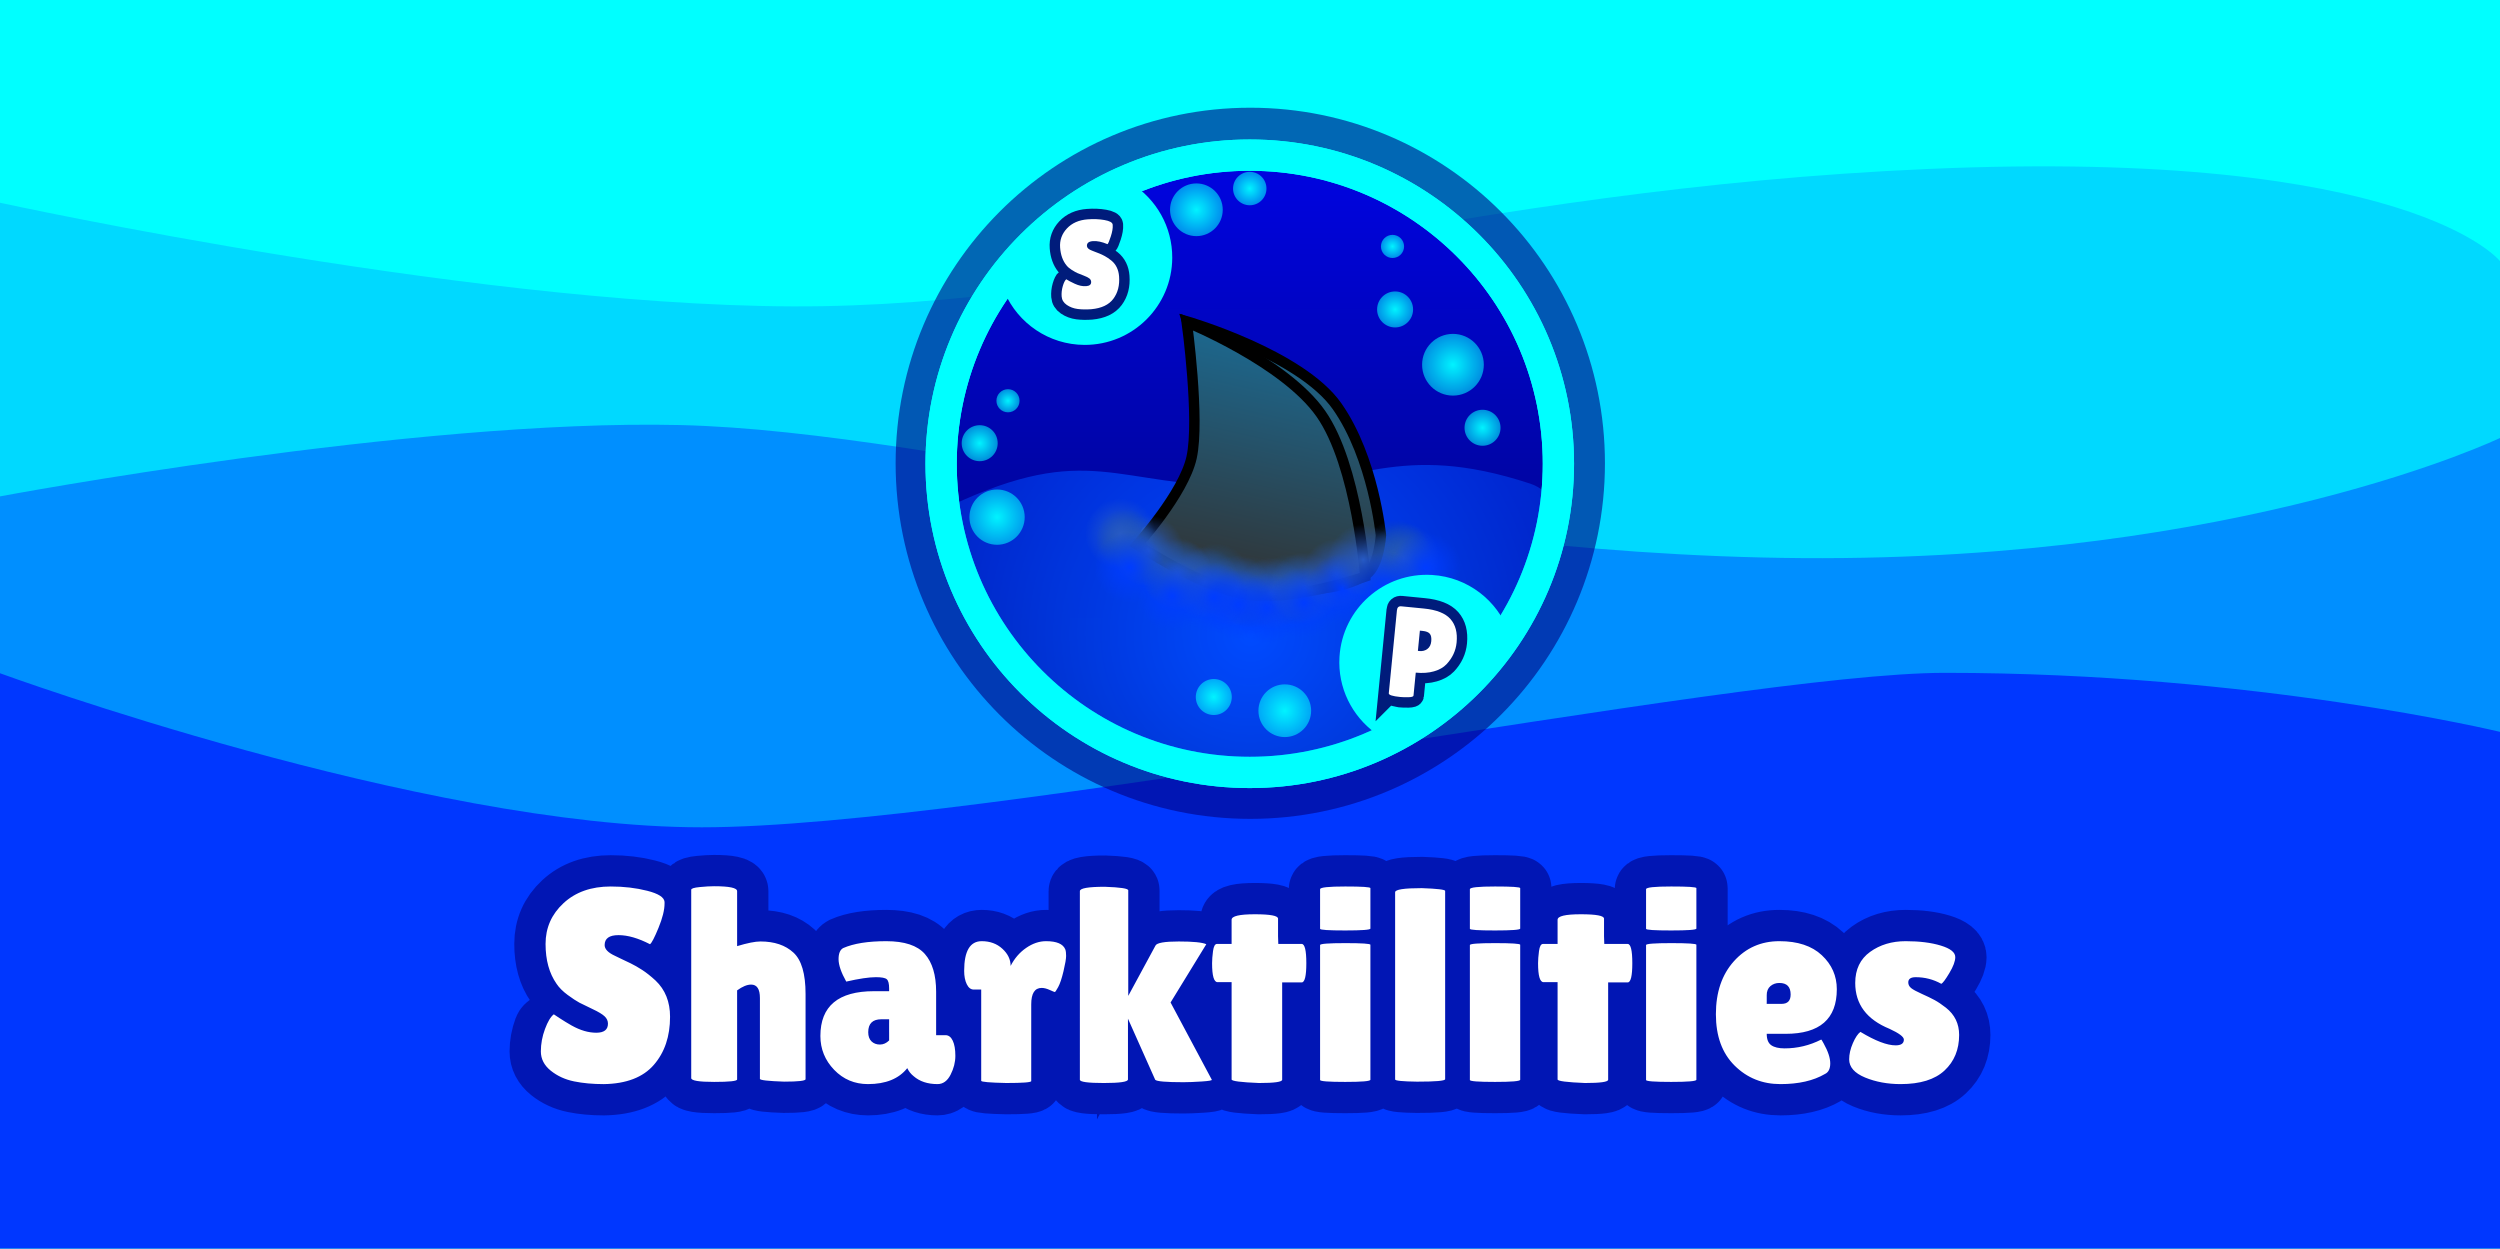 <svg version="1.1" xmlns="http://www.w3.org/2000/svg" xmlns:xlink="http://www.w3.org/1999/xlink" width="599.297" height="299.297" viewBox="0,0,599.297,299.297"><rect x="0" y="0" width="599.297" height="299.297" fill="#808080" stroke="none"/><defs><linearGradient x1="239.943" y1="67.537" x2="239.943" y2="215.514" gradientUnits="userSpaceOnUse" id="color-1"><stop offset="0" stop-color="#0004e2"/><stop offset="1" stop-color="#00066f"/></linearGradient><radialGradient cx="240.21" cy="182.263" r="145.049" gradientUnits="userSpaceOnUse" id="color-2"><stop offset="0" stop-color="#004bff"/><stop offset="1" stop-color="#004bff" stop-opacity="0"/></radialGradient><radialGradient cx="179.364" cy="154.319" r="6.628" gradientUnits="userSpaceOnUse" id="color-3"><stop offset="0" stop-color="#00f3ff"/><stop offset="1" stop-color="#00f3ff" stop-opacity="0.576"/></radialGradient><radialGradient cx="175.202" cy="136.593" r="4.316" gradientUnits="userSpaceOnUse" id="color-4"><stop offset="0" stop-color="#00f3ff"/><stop offset="1" stop-color="#00f3ff" stop-opacity="0.576"/></radialGradient><radialGradient cx="181.985" cy="126.419" r="2.775" gradientUnits="userSpaceOnUse" id="color-5"><stop offset="0" stop-color="#00f3ff"/><stop offset="1" stop-color="#00f3ff" stop-opacity="0.576"/></radialGradient><radialGradient cx="274.779" cy="104.531" r="4.316" gradientUnits="userSpaceOnUse" id="color-6"><stop offset="0" stop-color="#00f3ff"/><stop offset="1" stop-color="#00f3ff" stop-opacity="0.576"/></radialGradient><radialGradient cx="288.652" cy="117.787" r="7.399" gradientUnits="userSpaceOnUse" id="color-7"><stop offset="0" stop-color="#00f3ff"/><stop offset="1" stop-color="#00f3ff" stop-opacity="0.576"/></radialGradient><radialGradient cx="274.163" cy="89.425" r="2.775" gradientUnits="userSpaceOnUse" id="color-8"><stop offset="0" stop-color="#00f3ff"/><stop offset="1" stop-color="#00f3ff" stop-opacity="0.576"/></radialGradient><radialGradient cx="295.743" cy="132.894" r="4.316" gradientUnits="userSpaceOnUse" id="color-9"><stop offset="0" stop-color="#00f3ff"/><stop offset="1" stop-color="#00f3ff" stop-opacity="0.576"/></radialGradient><radialGradient cx="227.149" cy="80.639" r="6.32" gradientUnits="userSpaceOnUse" id="color-10"><stop offset="0" stop-color="#00f3ff"/><stop offset="1" stop-color="#00f3ff" stop-opacity="0.576"/></radialGradient><radialGradient cx="239.943" cy="75.552" r="4.008" gradientUnits="userSpaceOnUse" id="color-11"><stop offset="0" stop-color="#00f3ff"/><stop offset="1" stop-color="#00f3ff" stop-opacity="0.576"/></radialGradient><radialGradient cx="248.338" cy="200.724" r="6.32" gradientUnits="userSpaceOnUse" id="color-12"><stop offset="0" stop-color="#00f3ff"/><stop offset="1" stop-color="#00f3ff" stop-opacity="0.576"/></radialGradient><radialGradient cx="210.551" cy="98.812" r="117.042" gradientUnits="userSpaceOnUse" id="color-13"><stop offset="0" stop-color="#40a7ff"/><stop offset="1" stop-color="#40a7ff" stop-opacity="0"/></radialGradient><radialGradient cx="215.237" cy="158.097" r="1.779" gradientUnits="userSpaceOnUse" id="color-14"><stop offset="0" stop-color="#71bdff"/><stop offset="1" stop-color="#71bdff" stop-opacity="0"/></radialGradient><radialGradient cx="216.88" cy="89.226" r="0.889" gradientUnits="userSpaceOnUse" id="color-15"><stop offset="0" stop-color="#71bdff"/><stop offset="1" stop-color="#71bdff" stop-opacity="0"/></radialGradient><linearGradient x1="255.58" y1="111.765" x2="242.413" y2="171.045" gradientUnits="userSpaceOnUse" id="color-16"><stop offset="0" stop-color="#1c688f"/><stop offset="1" stop-color="#323232"/></linearGradient><linearGradient x1="251.678" y1="113.534" x2="238.511" y2="172.814" gradientUnits="userSpaceOnUse" id="color-17"><stop offset="0" stop-color="#1c688f"/><stop offset="1" stop-color="#323232"/></linearGradient><radialGradient cx="210.211" cy="159.493" r="7.119" gradientUnits="userSpaceOnUse" id="color-18"><stop offset="0" stop-color="#1d538f"/><stop offset="1" stop-color="#1d538f" stop-opacity="0"/></radialGradient><radialGradient cx="214.485" cy="163.623" r="7.119" gradientUnits="userSpaceOnUse" id="color-19"><stop offset="0" stop-color="#1d538f"/><stop offset="1" stop-color="#1d538f" stop-opacity="0"/></radialGradient><radialGradient cx="222.338" cy="167.664" r="8.493" gradientUnits="userSpaceOnUse" id="color-20"><stop offset="0" stop-color="#1d538f"/><stop offset="1" stop-color="#1d538f" stop-opacity="0"/></radialGradient><radialGradient cx="231.701" cy="169.125" r="8.493" gradientUnits="userSpaceOnUse" id="color-21"><stop offset="0" stop-color="#1d538f"/><stop offset="1" stop-color="#1d538f" stop-opacity="0"/></radialGradient><radialGradient cx="240.32" cy="172.42" r="8.493" gradientUnits="userSpaceOnUse" id="color-22"><stop offset="0" stop-color="#1d538f"/><stop offset="1" stop-color="#1d538f" stop-opacity="0"/></radialGradient><radialGradient cx="249.874" cy="171.626" r="8.493" gradientUnits="userSpaceOnUse" id="color-23"><stop offset="0" stop-color="#1d538f"/><stop offset="1" stop-color="#1d538f" stop-opacity="0"/></radialGradient><radialGradient cx="275.038" cy="163.521" r="8.493" gradientUnits="userSpaceOnUse" id="color-24"><stop offset="0" stop-color="#1d538f"/><stop offset="1" stop-color="#1d538f" stop-opacity="0"/></radialGradient><radialGradient cx="245.285" cy="172.493" r="8.493" gradientUnits="userSpaceOnUse" id="color-25"><stop offset="0" stop-color="#275ac4"/><stop offset="1" stop-color="#275ac4" stop-opacity="0"/></radialGradient><radialGradient cx="236.783" cy="171.907" r="8.493" gradientUnits="userSpaceOnUse" id="color-26"><stop offset="0" stop-color="#275ac4"/><stop offset="1" stop-color="#275ac4" stop-opacity="0"/></radialGradient><radialGradient cx="229.091" cy="169.973" r="8.493" gradientUnits="userSpaceOnUse" id="color-27"><stop offset="0" stop-color="#275ac4"/><stop offset="1" stop-color="#275ac4" stop-opacity="0"/></radialGradient><radialGradient cx="222.647" cy="168.118" r="8.493" gradientUnits="userSpaceOnUse" id="color-28"><stop offset="0" stop-color="#275ac4"/><stop offset="1" stop-color="#275ac4" stop-opacity="0"/></radialGradient><radialGradient cx="215.678" cy="162.371" r="8.493" gradientUnits="userSpaceOnUse" id="color-29"><stop offset="0" stop-color="#275ac4"/><stop offset="1" stop-color="#275ac4" stop-opacity="0"/></radialGradient><radialGradient cx="208.939" cy="158.326" r="8.493" gradientUnits="userSpaceOnUse" id="color-30"><stop offset="0" stop-color="#275ac4"/><stop offset="1" stop-color="#275ac4" stop-opacity="0"/></radialGradient><radialGradient cx="276.872" cy="164.265" r="8.493" gradientUnits="userSpaceOnUse" id="color-31"><stop offset="0" stop-color="#275ac4"/><stop offset="1" stop-color="#275ac4" stop-opacity="0"/></radialGradient><radialGradient cx="244.042" cy="176.129" r="8.493" gradientUnits="userSpaceOnUse" id="color-32"><stop offset="0" stop-color="#003cff"/><stop offset="1" stop-color="#003cff" stop-opacity="0"/></radialGradient><radialGradient cx="237.243" cy="175.313" r="8.493" gradientUnits="userSpaceOnUse" id="color-33"><stop offset="0" stop-color="#003cff"/><stop offset="1" stop-color="#003cff" stop-opacity="0"/></radialGradient><radialGradient cx="231.319" cy="173.636" r="8.493" gradientUnits="userSpaceOnUse" id="color-34"><stop offset="0" stop-color="#003cff"/><stop offset="1" stop-color="#003cff" stop-opacity="0"/></radialGradient><radialGradient cx="221.358" cy="173.247" r="8.493" gradientUnits="userSpaceOnUse" id="color-35"><stop offset="0" stop-color="#003cff"/><stop offset="1" stop-color="#003cff" stop-opacity="0"/></radialGradient><radialGradient cx="211.142" cy="166.391" r="8.493" gradientUnits="userSpaceOnUse" id="color-36"><stop offset="0" stop-color="#003cff"/><stop offset="1" stop-color="#003cff" stop-opacity="0"/></radialGradient><radialGradient cx="282.132" cy="166.527" r="8.493" gradientUnits="userSpaceOnUse" id="color-37"><stop offset="0" stop-color="#003cff"/><stop offset="1" stop-color="#003cff" stop-opacity="0"/></radialGradient><radialGradient cx="252.987" cy="171.301" r="8.493" gradientUnits="userSpaceOnUse" id="color-38"><stop offset="0" stop-color="#275ac4"/><stop offset="1" stop-color="#275ac4" stop-opacity="0"/></radialGradient><radialGradient cx="252.911" cy="174.85" r="8.493" gradientUnits="userSpaceOnUse" id="color-39"><stop offset="0" stop-color="#003cff"/><stop offset="1" stop-color="#003cff" stop-opacity="0"/></radialGradient><radialGradient cx="260.89" cy="168.007" r="8.493" gradientUnits="userSpaceOnUse" id="color-40"><stop offset="0" stop-color="#275ac4"/><stop offset="1" stop-color="#275ac4" stop-opacity="0"/></radialGradient><radialGradient cx="262.114" cy="171.567" r="8.493" gradientUnits="userSpaceOnUse" id="color-41"><stop offset="0" stop-color="#003cff"/><stop offset="1" stop-color="#003cff" stop-opacity="0"/></radialGradient><radialGradient cx="267.136" cy="164.591" r="8.493" gradientUnits="userSpaceOnUse" id="color-42"><stop offset="0" stop-color="#275ac4"/><stop offset="1" stop-color="#275ac4" stop-opacity="0"/></radialGradient><radialGradient cx="272.408" cy="171.08" r="8.493" gradientUnits="userSpaceOnUse" id="color-43"><stop offset="0" stop-color="#003cff"/><stop offset="1" stop-color="#003cff" stop-opacity="0"/></radialGradient><radialGradient cx="231.319" cy="197.439" r="4.316" gradientUnits="userSpaceOnUse" id="color-44"><stop offset="0" stop-color="#00f3ff"/><stop offset="1" stop-color="#00f3ff" stop-opacity="0.576"/></radialGradient></defs><g transform="translate(59.649,-30.351)"><g data-paper-data="{&quot;isPaintingLayer&quot;:true}" fill-rule="nonzero" stroke-linejoin="miter" stroke-miterlimit="10" stroke-dasharray="" stroke-dashoffset="0" style="mix-blend-mode: normal"><path d="M-59.649,329.649v-299.297h599.297v299.297z" fill="#00ffff" stroke="none" stroke-width="0" stroke-linecap="butt"/><path d="M-59.649,268.994v-190.044c0,0 119.676,26.157 197.249,24.798c77.573,-1.359 153.879,-28.051 265,-32.897c115.769,-5.049 137.049,22.099 137.049,22.099v176.044z" data-paper-data="{&quot;index&quot;:null}" fill="#00d9ff" stroke="none" stroke-width="0" stroke-linecap="butt"/><path d="M-59.649,325.389v-176.044c0,0 99.086,-18.61 163.049,-17.099c63.963,1.511 163.251,31.146 269,31.897c105.749,0.751 167.249,-28.798 167.249,-28.798v190.044z" data-paper-data="{&quot;index&quot;:null}" fill="#008fff" stroke="none" stroke-width="0" stroke-linecap="butt"/><path d="M-59.649,329.649v-137.908c0,0 101.035,36.946 168.249,36.932c67.213,-0.014 247.545,-37.031 298,-37.031c74.478,0 133.049,14.15 133.049,14.15v123.857z" fill="#0037ff" stroke="none" stroke-width="0" stroke-linecap="butt"/><path d="M77.419,276.201c2.044,1.143 4,1.714 5.868,1.714c1.869,0 2.803,-0.726 2.803,-2.177c0,-0.659 -0.265,-1.241 -0.795,-1.745c-0.525,-0.504 -1.49,-1.086 -2.896,-1.745c-1.405,-0.659 -2.461,-1.174 -3.166,-1.544c-0.7,-0.376 -1.634,-0.991 -2.803,-1.845c-1.163,-0.86 -2.051,-1.75 -2.664,-2.672c-1.755,-2.507 -2.633,-5.691 -2.633,-9.552c0,-3.866 1.436,-7.127 4.309,-9.783c2.878,-2.661 6.646,-3.992 11.304,-3.992c3.161,0 6.079,0.342 8.756,1.027c2.682,0.679 4.067,1.567 4.154,2.664c0,0.134 0,0.265 0,0.394c0,1.539 -0.484,3.485 -1.452,5.837c-0.963,2.347 -1.642,3.652 -2.038,3.915c-2.811,-1.452 -5.325,-2.177 -7.544,-2.177c-2.219,0 -3.328,0.793 -3.328,2.378c0,0.963 0.813,1.817 2.44,2.564c0.35,0.18 0.855,0.425 1.513,0.734c0.659,0.304 1.416,0.664 2.27,1.081c0.86,0.417 1.784,0.945 2.772,1.583c0.988,0.638 2.054,1.483 3.197,2.533c2.327,2.198 3.49,5.099 3.49,8.702c0,4.7 -1.297,8.543 -3.892,11.528c-2.589,2.986 -6.584,4.522 -11.984,4.61c-2.636,0 -5.019,-0.219 -7.15,-0.656c-2.131,-0.438 -3.989,-1.292 -5.575,-2.564c-1.58,-1.277 -2.371,-2.816 -2.371,-4.617c0,-1.802 0.329,-3.591 0.988,-5.366c0.659,-1.781 4.386,-1.969 6.424,-0.826zM117.053,289.111c0,0.396 -1.835,0.595 -5.505,0.595c-3.665,0 -5.498,-0.306 -5.498,-0.919v-45.14c0,-0.304 0.679,-0.52 2.038,-0.649c1.364,-0.134 2.507,-0.201 3.428,-0.201c3.691,0 5.536,0.394 5.536,1.181v13.181c2.461,-0.746 4.327,-1.12 5.598,-1.12c3.341,0 5.976,0.891 7.907,2.672c1.936,1.776 2.903,5.081 2.903,9.914v20.423c0,0.396 -1.714,0.595 -5.143,0.595c-3.866,-0.134 -5.799,-0.355 -5.799,-0.664v-19.373c0,-2.152 -0.703,-3.228 -2.108,-3.228c-0.968,0 -2.087,0.463 -3.359,1.39zM143.214,265.661c-1.23,-2.198 -1.845,-3.989 -1.845,-5.374c0,-1.385 0.373,-2.275 1.12,-2.672c2.502,-1.096 5.938,-1.645 10.308,-1.645c4.37,0 7.456,1.022 9.258,3.065c1.802,2.044 2.703,5.063 2.703,9.057v10.409h2.239c0.746,0 1.328,0.44 1.745,1.32c0.417,0.88 0.625,2.09 0.625,3.629c0,1.534 -0.384,3.047 -1.151,4.54c-0.767,1.493 -1.809,2.239 -3.127,2.239c-2.373,0 -4.285,-0.636 -5.737,-1.907c-0.659,-0.53 -1.163,-1.169 -1.513,-1.915c-2.023,2.548 -5.163,3.822 -9.42,3.822c-3.207,0 -5.91,-1.14 -8.108,-3.421c-2.198,-2.286 -3.297,-4.988 -3.297,-8.108c0,-7.16 4.283,-10.741 12.849,-10.741h3.629v-0.656c0,-1.143 -0.188,-1.879 -0.564,-2.208c-0.371,-0.329 -1.238,-0.494 -2.602,-0.494c-1.668,0 -4.038,0.353 -7.112,1.058zM148.48,277.784c0,0.963 0.263,1.699 0.788,2.208c0.53,0.504 1.202,0.757 2.015,0.757c0.813,0 1.549,-0.329 2.208,-0.988v-5.073h-1.845c-2.111,0 -3.166,1.032 -3.166,3.096zM187.556,289.505c0,0.309 -2,0.463 -6,0.463c-3.995,-0.088 -5.992,-0.263 -5.992,-0.525v-21.875h-1.784c-0.7,0 -1.259,-0.427 -1.676,-1.282c-0.417,-0.86 -0.625,-1.925 -0.625,-3.197c0,-4.746 1.405,-7.119 4.216,-7.119c1.977,0 3.624,0.605 4.942,1.815c1.318,1.205 1.977,2.576 1.977,4.116c0.921,-1.802 2.162,-3.24 3.722,-4.316c1.56,-1.076 3.15,-1.614 4.772,-1.614c2.548,0 4.087,0.659 4.617,1.977c0.129,0.35 0.193,0.867 0.193,1.552c0,0.679 -0.208,1.899 -0.625,3.66c-0.417,1.755 -0.844,3.029 -1.282,3.822c-0.438,0.788 -0.703,1.181 -0.795,1.181c-0.088,0 -0.494,-0.165 -1.22,-0.494c-0.721,-0.329 -1.367,-0.494 -1.938,-0.494c-1.668,0 -2.502,1.318 -2.502,3.953zM199.216,243.979c0,-0.7 1.997,-1.05 5.992,-1.05c3.737,0.129 5.606,0.414 5.606,0.857v25.296l6.525,-12.053c0.304,-0.659 2.167,-0.988 5.59,-0.988c3.428,0 5.626,0.219 6.594,0.656l-8.563,13.968l9.884,18.516c0.088,0.175 -0.736,0.317 -2.471,0.425c-1.735,0.113 -3.174,0.17 -4.316,0.17c-4.216,0 -6.478,-0.198 -6.787,-0.595l-6.525,-14.632v14.563c0,0.571 -1.923,0.857 -5.768,0.857c-3.84,0 -5.76,-0.263 -5.76,-0.788zM247.712,289.181c0,0.525 -1.845,0.788 -5.536,0.788c-4.391,-0.175 -6.586,-0.461 -6.586,-0.857v-23.319h-3.367c-0.875,0 -1.313,-1.516 -1.313,-4.548c0,-0.793 0.075,-1.76 0.224,-2.903c0.154,-1.143 0.474,-1.714 0.957,-1.714h3.498v-5.791c0,-0.88 1.856,-1.32 5.567,-1.32c3.711,0 5.567,0.35 5.567,1.05v4.224l0.062,1.838h5.598c0.746,0 1.12,1.539 1.12,4.617c0,3.073 -0.373,4.61 -1.12,4.61h-4.672zM268.862,289.181c0,0.35 -2.01,0.525 -6.031,0.525c-4.02,0 -6.031,-0.154 -6.031,-0.463v-32.345c0,-0.309 2.01,-0.463 6.031,-0.463c4.02,0 6.031,0.131 6.031,0.394zM268.862,252.944c0,0.304 -2.01,0.456 -6.031,0.456c-4.02,0 -6.031,-0.131 -6.031,-0.394v-9.49c0,-0.438 2.01,-0.656 6.031,-0.656c4.02,0 6.031,0.131 6.031,0.394zM286.78,289.05c0,0.396 -2.239,0.595 -6.718,0.595c-3.516,-0.046 -5.274,-0.224 -5.274,-0.533v-44.87c0,-0.659 2.131,-0.988 6.393,-0.988c3.732,0.134 5.598,0.355 5.598,0.664zM304.771,289.181c0,0.35 -2.01,0.525 -6.031,0.525c-4.02,0 -6.031,-0.154 -6.031,-0.463v-32.345c0,-0.309 2.01,-0.463 6.031,-0.463c4.02,0 6.031,0.131 6.031,0.394zM304.771,252.944c0,0.304 -2.01,0.456 -6.031,0.456c-4.02,0 -6.031,-0.131 -6.031,-0.394v-9.49c0,-0.438 2.01,-0.656 6.031,-0.656c4.02,0 6.031,0.131 6.031,0.394zM325.855,289.181c0,0.525 -1.845,0.788 -5.536,0.788c-4.391,-0.175 -6.586,-0.461 -6.586,-0.857v-23.319h-3.367c-0.875,0 -1.313,-1.516 -1.313,-4.548c0,-0.793 0.075,-1.76 0.224,-2.903c0.154,-1.143 0.474,-1.714 0.957,-1.714h3.498v-5.791c0,-0.88 1.856,-1.32 5.567,-1.32c3.711,0 5.567,0.35 5.567,1.05v4.224l0.062,1.838h5.598c0.746,0 1.12,1.539 1.12,4.617c0,3.073 -0.373,4.61 -1.12,4.61h-4.672zM347.005,289.181c0,0.35 -2.01,0.525 -6.031,0.525c-4.02,0 -6.031,-0.154 -6.031,-0.463v-32.345c0,-0.309 2.01,-0.463 6.031,-0.463c4.02,0 6.031,0.131 6.031,0.394zM347.005,252.944c0,0.304 -2.01,0.456 -6.031,0.456c-4.02,0 -6.031,-0.131 -6.031,-0.394v-9.49c0,-0.438 2.01,-0.656 6.031,-0.656c4.02,0 6.031,0.131 6.031,0.394zM377.834,287.799c-2.764,1.622 -6.321,2.432 -10.671,2.432c-4.35,0 -8.018,-1.483 -11.003,-4.448c-2.986,-2.965 -4.478,-7.07 -4.478,-12.316c0,-5.251 1.439,-9.479 4.316,-12.686c2.878,-3.207 6.512,-4.811 10.903,-4.811c4.391,0 7.783,1.122 10.177,3.367c2.394,2.239 3.591,4.96 3.591,8.162c0,7.119 -4.085,10.679 -12.254,10.679h-4.548c0,1.318 0.363,2.229 1.089,2.733c0.726,0.504 1.791,0.757 3.197,0.757c3.073,0 5.994,-0.703 8.764,-2.108c0.046,-0.046 0.245,0.26 0.595,0.919c1.055,1.889 1.583,3.482 1.583,4.78c0,1.297 -0.42,2.144 -1.259,2.54zM369.602,268.758c0,-1.848 -0.901,-2.772 -2.703,-2.772c-0.834,0 -1.549,0.252 -2.147,0.757c-0.592,0.504 -0.888,1.241 -0.888,2.208v2.046h3.56c1.452,0 2.177,-0.746 2.177,-2.239zM386.335,277.714c3.557,2.152 6.368,3.228 8.432,3.228c1.318,0 1.977,-0.461 1.977,-1.382c0,-0.659 -1.14,-1.516 -3.421,-2.571c-5.493,-2.239 -8.239,-5.907 -8.239,-11.003c0,-3.248 1.187,-5.729 3.56,-7.444c2.373,-1.714 5.217,-2.571 8.532,-2.571c3.315,0 6.126,0.353 8.432,1.058c2.306,0.7 3.459,1.622 3.459,2.764c0,0.968 -0.474,2.242 -1.421,3.822c-0.942,1.58 -1.588,2.437 -1.938,2.571c-1.889,-1.055 -3.933,-1.583 -6.131,-1.583c-1.184,0 -1.776,0.417 -1.776,1.251c0,0.53 0.229,0.983 0.687,1.359c0.463,0.371 1.31,0.831 2.54,1.382c1.23,0.546 2.252,1.04 3.065,1.483c0.813,0.438 1.724,1.05 2.733,1.838c2.111,1.668 3.166,3.843 3.166,6.525c0,3.516 -1.166,6.36 -3.498,8.532c-2.327,2.172 -5.84,3.258 -10.54,3.258c-3.119,0 -5.953,-0.525 -8.501,-1.575c-2.548,-1.055 -3.822,-2.507 -3.822,-4.355c0,-1.23 0.296,-2.525 0.888,-3.884c0.597,-1.364 1.202,-2.265 1.815,-2.703z" fill="none" stroke-opacity="0.596" stroke="#020081" stroke-width="15" stroke-linecap="square"/><path d="M77.419,276.201c2.044,1.143 4,1.714 5.868,1.714c1.869,0 2.803,-0.726 2.803,-2.177c0,-0.659 -0.265,-1.241 -0.795,-1.745c-0.525,-0.504 -1.49,-1.086 -2.896,-1.745c-1.405,-0.659 -2.461,-1.174 -3.166,-1.544c-0.7,-0.376 -1.634,-0.991 -2.803,-1.845c-1.163,-0.86 -2.051,-1.75 -2.664,-2.672c-1.755,-2.507 -2.633,-5.691 -2.633,-9.552c0,-3.866 1.436,-7.127 4.309,-9.783c2.878,-2.661 6.646,-3.992 11.304,-3.992c3.161,0 6.079,0.342 8.756,1.027c2.682,0.679 4.067,1.567 4.154,2.664c0,0.134 0,0.265 0,0.394c0,1.539 -0.484,3.485 -1.452,5.837c-0.963,2.347 -1.642,3.652 -2.038,3.915c-2.811,-1.452 -5.325,-2.177 -7.544,-2.177c-2.219,0 -3.328,0.793 -3.328,2.378c0,0.963 0.813,1.817 2.44,2.564c0.35,0.18 0.855,0.425 1.513,0.734c0.659,0.304 1.416,0.664 2.27,1.081c0.86,0.417 1.784,0.945 2.772,1.583c0.988,0.638 2.054,1.483 3.197,2.533c2.327,2.198 3.49,5.099 3.49,8.702c0,4.7 -1.297,8.543 -3.892,11.528c-2.589,2.986 -6.584,4.522 -11.984,4.61c-2.636,0 -5.019,-0.219 -7.15,-0.656c-2.131,-0.438 -3.989,-1.292 -5.575,-2.564c-1.58,-1.277 -2.371,-2.816 -2.371,-4.617c0,-1.802 0.329,-3.591 0.988,-5.366c0.659,-1.781 1.364,-2.957 2.116,-3.529c0,0 2.27,1.56 4.309,2.703zM117.053,289.111c0,0.396 -1.835,0.595 -5.505,0.595c-3.665,0 -5.498,-0.306 -5.498,-0.919v-45.14c0,-0.304 0.679,-0.52 2.038,-0.649c1.364,-0.134 2.507,-0.201 3.428,-0.201c3.691,0 5.536,0.394 5.536,1.181v13.181c2.461,-0.746 4.327,-1.12 5.598,-1.12c3.341,0 5.976,0.891 7.907,2.672c1.936,1.776 2.903,5.081 2.903,9.914v20.423c0,0.396 -1.714,0.595 -5.143,0.595c-3.866,-0.134 -5.799,-0.355 -5.799,-0.664v-19.373c0,-2.152 -0.703,-3.228 -2.108,-3.228c-0.968,0 -2.087,0.463 -3.359,1.39zM143.214,265.661c-1.23,-2.198 -1.845,-3.989 -1.845,-5.374c0,-1.385 0.373,-2.275 1.12,-2.672c2.502,-1.096 5.938,-1.645 10.308,-1.645c4.37,0 7.456,1.022 9.258,3.065c1.802,2.044 2.703,5.063 2.703,9.057v10.409h2.239c0.746,0 1.328,0.44 1.745,1.32c0.417,0.88 0.625,2.09 0.625,3.629c0,1.534 -0.384,3.047 -1.151,4.54c-0.767,1.493 -1.809,2.239 -3.127,2.239c-2.373,0 -4.285,-0.636 -5.737,-1.907c-0.659,-0.53 -1.163,-1.169 -1.513,-1.915c-2.023,2.548 -5.163,3.822 -9.42,3.822c-3.207,0 -5.91,-1.14 -8.108,-3.421c-2.198,-2.286 -3.297,-4.988 -3.297,-8.108c0,-7.16 4.283,-10.741 12.849,-10.741h3.629v-0.656c0,-1.143 -0.188,-1.879 -0.564,-2.208c-0.371,-0.329 -1.238,-0.494 -2.602,-0.494c-1.668,0 -4.038,0.353 -7.112,1.058zM148.48,277.784c0,0.963 0.263,1.699 0.788,2.208c0.53,0.504 1.202,0.757 2.015,0.757c0.813,0 1.549,-0.329 2.208,-0.988v-5.073h-1.845c-2.111,0 -3.166,1.032 -3.166,3.096zM187.556,289.505c0,0.309 -2,0.463 -6,0.463c-3.995,-0.088 -5.992,-0.263 -5.992,-0.525v-21.875h-1.784c-0.7,0 -1.259,-0.427 -1.676,-1.282c-0.417,-0.86 -0.625,-1.925 -0.625,-3.197c0,-4.746 1.405,-7.119 4.216,-7.119c1.977,0 3.624,0.605 4.942,1.815c1.318,1.205 1.977,2.576 1.977,4.116c0.921,-1.802 2.162,-3.24 3.722,-4.316c1.56,-1.076 3.15,-1.614 4.772,-1.614c2.548,0 4.087,0.659 4.617,1.977c0.129,0.35 0.193,0.867 0.193,1.552c0,0.679 -0.208,1.899 -0.625,3.66c-0.417,1.755 -0.844,3.029 -1.282,3.822c-0.438,0.788 -0.703,1.181 -0.795,1.181c-0.088,0 -0.494,-0.165 -1.22,-0.494c-0.721,-0.329 -1.367,-0.494 -1.938,-0.494c-1.668,0 -2.502,1.318 -2.502,3.953zM199.216,243.979c0,-0.7 1.997,-1.05 5.992,-1.05c3.737,0.129 5.606,0.414 5.606,0.857v25.296l6.525,-12.053c0.304,-0.659 2.167,-0.988 5.59,-0.988c3.428,0 5.626,0.219 6.594,0.656l-8.563,13.968l9.884,18.516c0.088,0.175 -0.736,0.317 -2.471,0.425c-1.735,0.113 -3.174,0.17 -4.316,0.17c-4.216,0 -6.478,-0.198 -6.787,-0.595l-6.525,-14.632v14.563c0,0.571 -1.923,0.857 -5.768,0.857c-3.84,0 -5.76,-0.263 -5.76,-0.788zM247.712,289.181c0,0.525 -1.845,0.788 -5.536,0.788c-4.391,-0.175 -6.586,-0.461 -6.586,-0.857v-23.319h-3.367c-0.875,0 -1.313,-1.516 -1.313,-4.548c0,-0.793 0.075,-1.76 0.224,-2.903c0.154,-1.143 0.474,-1.714 0.957,-1.714h3.498v-5.791c0,-0.88 1.856,-1.32 5.567,-1.32c3.711,0 5.567,0.35 5.567,1.05v4.224l0.062,1.838h5.598c0.746,0 1.12,1.539 1.12,4.617c0,3.073 -0.373,4.61 -1.12,4.61h-4.672zM268.862,289.181c0,0.35 -2.01,0.525 -6.031,0.525c-4.02,0 -6.031,-0.154 -6.031,-0.463v-32.345c0,-0.309 2.01,-0.463 6.031,-0.463c4.02,0 6.031,0.131 6.031,0.394zM268.862,252.944c0,0.304 -2.01,0.456 -6.031,0.456c-4.02,0 -6.031,-0.131 -6.031,-0.394v-9.49c0,-0.438 2.01,-0.656 6.031,-0.656c4.02,0 6.031,0.131 6.031,0.394zM286.78,289.05c0,0.396 -2.239,0.595 -6.718,0.595c-3.516,-0.046 -5.274,-0.224 -5.274,-0.533v-44.87c0,-0.659 2.131,-0.988 6.393,-0.988c3.732,0.134 5.598,0.355 5.598,0.664zM304.771,289.181c0,0.35 -2.01,0.525 -6.031,0.525c-4.02,0 -6.031,-0.154 -6.031,-0.463v-32.345c0,-0.309 2.01,-0.463 6.031,-0.463c4.02,0 6.031,0.131 6.031,0.394zM304.771,252.944c0,0.304 -2.01,0.456 -6.031,0.456c-4.02,0 -6.031,-0.131 -6.031,-0.394v-9.49c0,-0.438 2.01,-0.656 6.031,-0.656c4.02,0 6.031,0.131 6.031,0.394zM325.855,289.181c0,0.525 -1.845,0.788 -5.536,0.788c-4.391,-0.175 -6.586,-0.461 -6.586,-0.857v-23.319h-3.367c-0.875,0 -1.313,-1.516 -1.313,-4.548c0,-0.793 0.075,-1.76 0.224,-2.903c0.154,-1.143 0.474,-1.714 0.957,-1.714h3.498v-5.791c0,-0.88 1.856,-1.32 5.567,-1.32c3.711,0 5.567,0.35 5.567,1.05v4.224l0.062,1.838h5.598c0.746,0 1.12,1.539 1.12,4.617c0,3.073 -0.373,4.61 -1.12,4.61h-4.672zM347.005,289.181c0,0.35 -2.01,0.525 -6.031,0.525c-4.02,0 -6.031,-0.154 -6.031,-0.463v-32.345c0,-0.309 2.01,-0.463 6.031,-0.463c4.02,0 6.031,0.131 6.031,0.394zM347.005,252.944c0,0.304 -2.01,0.456 -6.031,0.456c-4.02,0 -6.031,-0.131 -6.031,-0.394v-9.49c0,-0.438 2.01,-0.656 6.031,-0.656c4.02,0 6.031,0.131 6.031,0.394zM377.834,287.799c-2.764,1.622 -6.321,2.432 -10.671,2.432c-4.35,0 -8.018,-1.483 -11.003,-4.448c-2.986,-2.965 -4.478,-7.07 -4.478,-12.316c0,-5.251 1.439,-9.479 4.316,-12.686c2.878,-3.207 6.512,-4.811 10.903,-4.811c4.391,0 7.783,1.122 10.177,3.367c2.394,2.239 3.591,4.96 3.591,8.162c0,7.119 -4.085,10.679 -12.254,10.679h-4.548c0,1.318 0.363,2.229 1.089,2.733c0.726,0.504 1.791,0.757 3.197,0.757c3.073,0 5.994,-0.703 8.764,-2.108c0.046,-0.046 0.245,0.26 0.595,0.919c1.055,1.889 1.583,3.482 1.583,4.78c0,1.297 -0.42,2.144 -1.259,2.54zM369.602,268.758c0,-1.848 -0.901,-2.772 -2.703,-2.772c-0.834,0 -1.549,0.252 -2.147,0.757c-0.592,0.504 -0.888,1.241 -0.888,2.208v2.046h3.56c1.452,0 2.177,-0.746 2.177,-2.239zM386.335,277.714c3.557,2.152 6.368,3.228 8.432,3.228c1.318,0 1.977,-0.461 1.977,-1.382c0,-0.659 -1.14,-1.516 -3.421,-2.571c-5.493,-2.239 -8.239,-5.907 -8.239,-11.003c0,-3.248 1.187,-5.729 3.56,-7.444c2.373,-1.714 5.217,-2.571 8.532,-2.571c3.315,0 6.126,0.353 8.432,1.058c2.306,0.7 3.459,1.622 3.459,2.764c0,0.968 -0.474,2.242 -1.421,3.822c-0.942,1.58 -1.588,2.437 -1.938,2.571c-1.889,-1.055 -3.933,-1.583 -6.131,-1.583c-1.184,0 -1.776,0.417 -1.776,1.251c0,0.53 0.229,0.983 0.687,1.359c0.463,0.371 1.31,0.831 2.54,1.382c1.23,0.546 2.252,1.04 3.065,1.483c0.813,0.438 1.724,1.05 2.733,1.838c2.111,1.668 3.166,3.843 3.166,6.525c0,3.516 -1.166,6.36 -3.498,8.532c-2.327,2.172 -5.84,3.258 -10.54,3.258c-3.119,0 -5.953,-0.525 -8.501,-1.575c-2.548,-1.055 -3.822,-2.507 -3.822,-4.355c0,-1.23 0.296,-2.525 0.888,-3.884c0.597,-1.364 1.202,-2.265 1.815,-2.703z" fill="#ffffff" stroke="none" stroke-width="1" stroke-linecap="square"/><path d="M166.299,141.411c0,-40.863 33.027,-73.989 73.768,-73.989c40.741,0 73.768,33.126 73.768,73.989c0,40.863 -33.027,73.989 -73.768,73.989c-40.741,0 -73.768,-33.126 -73.768,-73.989z" fill="none" stroke-opacity="0.596" stroke="#020081" stroke-width="22.5" stroke-linecap="butt"/><path d="M165.954,141.526c0,-40.863 33.126,-73.989 73.989,-73.989c40.863,0 73.989,33.126 73.989,73.989c0,40.863 -33.126,73.989 -73.989,73.989c-40.863,0 -73.989,-33.126 -73.989,-73.989z" fill="url(#color-1)" stroke="#00ffff" stroke-width="7.5" stroke-linecap="butt"/><path d="M240.585,216.423c-45.183,0 -86.379,-58.263 -72.245,-64.885c33.312,-15.607 39.074,-4.571 70.797,-4.571c26.757,0 36.154,-11.126 68.032,-0.683c21.952,7.191 -21.401,70.14 -66.584,70.14z" data-paper-data="{&quot;index&quot;:null}" fill="url(#color-2)" stroke="none" stroke-width="NaN" stroke-linecap="butt"/><path d="M172.736,154.319c0,-3.661 2.968,-6.628 6.628,-6.628c3.661,0 6.628,2.968 6.628,6.628c0,3.661 -2.968,6.628 -6.628,6.628c-3.661,0 -6.628,-2.968 -6.628,-6.628z" fill="url(#color-3)" stroke="none" stroke-width="0" stroke-linecap="butt"/><path d="M170.886,136.593c0,-2.384 1.932,-4.316 4.316,-4.316c2.384,0 4.316,1.932 4.316,4.316c0,2.384 -1.932,4.316 -4.316,4.316c-2.384,0 -4.316,-1.932 -4.316,-4.316z" fill="url(#color-4)" stroke="none" stroke-width="0" stroke-linecap="butt"/><path d="M179.21,126.419c0,-1.532 1.242,-2.775 2.775,-2.775c1.532,0 2.775,1.242 2.775,2.775c0,1.532 -1.242,2.775 -2.775,2.775c-1.532,0 -2.775,-1.242 -2.775,-2.775z" fill="url(#color-5)" stroke="none" stroke-width="0" stroke-linecap="butt"/><path d="M270.463,104.531c0,-2.384 1.932,-4.316 4.316,-4.316c2.384,0 4.316,1.932 4.316,4.316c0,2.384 -1.932,4.316 -4.316,4.316c-2.384,0 -4.316,-1.932 -4.316,-4.316z" fill="url(#color-6)" stroke="none" stroke-width="0" stroke-linecap="butt"/><path d="M281.253,117.787c0,-4.086 3.313,-7.399 7.399,-7.399c4.086,0 7.399,3.313 7.399,7.399c0,4.086 -3.313,7.399 -7.399,7.399c-4.086,0 -7.399,-3.313 -7.399,-7.399z" fill="url(#color-7)" stroke="none" stroke-width="0" stroke-linecap="butt"/><path d="M271.388,89.425c0,-1.532 1.242,-2.775 2.775,-2.775c1.532,0 2.775,1.242 2.775,2.775c0,1.532 -1.242,2.775 -2.775,2.775c-1.532,0 -2.775,-1.242 -2.775,-2.775z" fill="url(#color-8)" stroke="none" stroke-width="0" stroke-linecap="butt"/><path d="M291.427,132.894c0,-2.384 1.932,-4.316 4.316,-4.316c2.384,0 4.316,1.932 4.316,4.316c0,2.384 -1.932,4.316 -4.316,4.316c-2.384,0 -4.316,-1.932 -4.316,-4.316z" fill="url(#color-9)" stroke="none" stroke-width="0" stroke-linecap="butt"/><path d="M220.829,80.639c0,-3.49 2.83,-6.32 6.32,-6.32c3.49,0 6.32,2.829 6.32,6.32c0,3.49 -2.83,6.32 -6.32,6.32c-3.49,0 -6.32,-2.83 -6.32,-6.32z" fill="url(#color-10)" stroke="none" stroke-width="0" stroke-linecap="butt"/><path d="M235.935,75.552c0,-2.213 1.794,-4.008 4.008,-4.008c2.213,0 4.008,1.794 4.008,4.008c0,2.213 -1.794,4.008 -4.008,4.008c-2.213,0 -4.008,-1.794 -4.008,-4.008z" fill="url(#color-11)" stroke="none" stroke-width="0" stroke-linecap="butt"/><path d="M242.018,200.724c0,-3.49 2.83,-6.32 6.32,-6.32c3.49,0 6.32,2.83 6.32,6.32c0,3.49 -2.83,6.32 -6.32,6.32c-3.49,0 -6.32,-2.83 -6.32,-6.32z" fill="url(#color-12)" stroke="none" stroke-width="0" stroke-linecap="butt"/><path d="M298.734,183.683c-0.002,-0.001 -0.005,-0.002 -0.007,-0.003c0.003,-0.004 0.007,-0.008 0.01,-0.012z" fill="url(#color-13)" stroke="none" stroke-width="0" stroke-linecap="butt"/><path d="M213.949,158.987c-0.466,-0.897 -0.144,-2.017 0.72,-2.501c0.864,-0.484 1.942,-0.149 2.408,0.748c0.466,0.897 0.144,2.017 -0.72,2.501c-0.864,0.484 -1.942,0.149 -2.408,-0.748z" fill="url(#color-14)" stroke="none" stroke-width="0.5" stroke-linecap="butt"/><path d="M216.165,89.794c-0.233,-0.449 -0.072,-1.008 0.36,-1.25c0.432,-0.242 0.971,-0.075 1.204,0.374c0.233,0.449 0.072,1.008 -0.36,1.25c-0.432,0.242 -0.971,0.075 -1.204,-0.374z" fill="url(#color-15)" stroke="none" stroke-width="0.5" stroke-linecap="butt"/><path d="M216.883,159.178c0,0 11.089,-12.246 13.018,-20.928c2.019,-9.091 -4.947,-30.832 -4.947,-30.832c0,0 27.206,7.895 35.927,20.331c8.721,12.436 10.507,30.932 10.507,30.932c0,0 -0.425,7.251 -3.505,9.375c-5.863,4.042 -17.193,4.154 -24.379,3.151c-10.961,-1.531 -26.62,-12.029 -26.62,-12.029z" data-paper-data="{&quot;index&quot;:null}" fill="url(#color-16)" stroke="#000000" stroke-width="2.5" stroke-linecap="round"/><path d="M212.981,160.947c0,0 11.089,-12.246 13.018,-20.928c2.019,-9.091 -1.162,-32.447 -1.162,-32.447c0,0 23.421,9.51 32.142,21.946c8.721,12.436 10.638,39.058 10.638,39.058c0,0 -17.055,5.93 -28.016,4.399c-10.961,-1.531 -26.62,-12.029 -26.62,-12.029z" data-paper-data="{&quot;index&quot;:null}" fill="url(#color-17)" stroke="#000000" stroke-width="2.5" stroke-linecap="round"/><path d="M217.145,158.557c0.526,3.896 -2.152,7.474 -5.981,7.991c-3.829,0.517 -7.36,-2.223 -7.886,-6.119c-0.526,-3.896 2.152,-7.474 5.981,-7.991c3.829,-0.517 7.36,2.223 7.886,6.119z" data-paper-data="{&quot;index&quot;:null}" fill="url(#color-18)" stroke="#000000" stroke-width="0" stroke-linecap="butt"/><path d="M221.418,162.687c0.526,3.896 -2.152,7.474 -5.981,7.991c-3.829,0.517 -7.36,-2.223 -7.886,-6.119c-0.526,-3.896 2.152,-7.474 5.981,-7.991c3.829,-0.517 7.36,2.223 7.886,6.119z" data-paper-data="{&quot;index&quot;:null}" fill="url(#color-19)" stroke="#000000" stroke-width="0" stroke-linecap="butt"/><path d="M230.61,166.548c0.628,4.648 -2.567,8.917 -7.135,9.534c-4.568,0.617 -8.78,-2.651 -9.408,-7.3c-0.628,-4.648 2.567,-8.917 7.135,-9.534c4.568,-0.617 8.78,2.651 9.408,7.3z" data-paper-data="{&quot;index&quot;:null}" fill="url(#color-20)" stroke="#000000" stroke-width="0" stroke-linecap="butt"/><path d="M239.972,168.008c0.628,4.648 -2.567,8.917 -7.135,9.534c-4.568,0.617 -8.78,-2.651 -9.408,-7.3c-0.628,-4.648 2.567,-8.917 7.135,-9.534c4.568,-0.617 8.78,2.651 9.408,7.3z" data-paper-data="{&quot;index&quot;:null}" fill="url(#color-21)" stroke="#000000" stroke-width="0" stroke-linecap="butt"/><path d="M248.592,171.303c0.628,4.648 -2.567,8.917 -7.135,9.534c-4.568,0.617 -8.78,-2.651 -9.408,-7.3c-0.628,-4.648 2.567,-8.917 7.135,-9.534c4.568,-0.617 8.78,2.651 9.408,7.3z" data-paper-data="{&quot;index&quot;:null}" fill="url(#color-22)" stroke="#000000" stroke-width="0" stroke-linecap="butt"/><path d="M258.146,170.509c0.628,4.648 -2.567,8.917 -7.135,9.534c-4.568,0.617 -8.78,-2.651 -9.408,-7.3c-0.628,-4.648 2.567,-8.917 7.135,-9.534c4.568,-0.617 8.78,2.651 9.408,7.3z" data-paper-data="{&quot;index&quot;:null}" fill="url(#color-23)" stroke="#000000" stroke-width="0" stroke-linecap="butt"/><path d="M283.309,162.404c0.628,4.648 -2.567,8.917 -7.135,9.534c-4.568,0.617 -8.78,-2.651 -9.408,-7.3c-0.628,-4.648 2.567,-8.917 7.135,-9.534c4.568,-0.617 8.78,2.651 9.408,7.3z" data-paper-data="{&quot;index&quot;:null}" fill="url(#color-24)" stroke="#000000" stroke-width="0" stroke-linecap="butt"/><path d="M253.556,171.376c0.628,4.648 -2.567,8.917 -7.135,9.534c-4.568,0.617 -8.78,-2.651 -9.408,-7.3c-0.628,-4.648 2.567,-8.917 7.135,-9.534c4.568,-0.617 8.78,2.651 9.408,7.3z" data-paper-data="{&quot;index&quot;:null}" fill="url(#color-25)" stroke="#000000" stroke-width="0" stroke-linecap="butt"/><path d="M245.055,170.79c0.628,4.648 -2.567,8.917 -7.135,9.534c-4.568,0.617 -8.78,-2.651 -9.408,-7.3c-0.628,-4.648 2.567,-8.917 7.135,-9.534c4.568,-0.617 8.78,2.651 9.408,7.3z" data-paper-data="{&quot;index&quot;:null}" fill="url(#color-26)" stroke="#000000" stroke-width="0" stroke-linecap="butt"/><path d="M237.362,168.856c0.628,4.648 -2.567,8.917 -7.135,9.534c-4.568,0.617 -8.78,-2.651 -9.408,-7.3c-0.628,-4.648 2.567,-8.917 7.135,-9.534c4.568,-0.617 8.78,2.651 9.408,7.3z" data-paper-data="{&quot;index&quot;:null}" fill="url(#color-27)" stroke="#000000" stroke-width="0" stroke-linecap="butt"/><path d="M230.919,167.001c0.628,4.648 -2.567,8.917 -7.135,9.534c-4.568,0.617 -8.78,-2.651 -9.408,-7.3c-0.628,-4.648 2.567,-8.917 7.135,-9.534c4.568,-0.617 8.78,2.651 9.408,7.3z" data-paper-data="{&quot;index&quot;:null}" fill="url(#color-28)" stroke="#000000" stroke-width="0" stroke-linecap="butt"/><path d="M223.95,161.254c0.628,4.648 -2.567,8.917 -7.135,9.534c-4.568,0.617 -8.78,-2.651 -9.408,-7.3c-0.628,-4.648 2.567,-8.917 7.135,-9.534c4.568,-0.617 8.78,2.651 9.408,7.3z" data-paper-data="{&quot;index&quot;:null}" fill="url(#color-29)" stroke="#000000" stroke-width="0" stroke-linecap="butt"/><path d="M217.211,157.209c0.628,4.648 -2.567,8.917 -7.135,9.534c-4.568,0.617 -8.78,-2.651 -9.408,-7.3c-0.628,-4.648 2.567,-8.917 7.135,-9.534c4.568,-0.617 8.78,2.651 9.408,7.3z" data-paper-data="{&quot;index&quot;:null}" fill="url(#color-30)" stroke="#000000" stroke-width="0" stroke-linecap="butt"/><path d="M285.144,163.148c0.628,4.648 -2.567,8.917 -7.135,9.534c-4.568,0.617 -8.78,-2.651 -9.408,-7.3c-0.628,-4.648 2.567,-8.917 7.135,-9.534c4.568,-0.617 8.78,2.651 9.408,7.3z" data-paper-data="{&quot;index&quot;:null}" fill="url(#color-31)" stroke="#000000" stroke-width="0" stroke-linecap="butt"/><path d="M252.313,175.012c0.628,4.648 -2.567,8.917 -7.135,9.534c-4.568,0.617 -8.78,-2.651 -9.408,-7.3c-0.628,-4.648 2.567,-8.917 7.135,-9.534c4.568,-0.617 8.78,2.651 9.408,7.3z" data-paper-data="{&quot;index&quot;:null}" fill="url(#color-32)" stroke="#000000" stroke-width="0" stroke-linecap="butt"/><path d="M245.515,174.196c0.628,4.648 -2.567,8.917 -7.135,9.534c-4.568,0.617 -8.78,-2.651 -9.408,-7.3c-0.628,-4.648 2.567,-8.917 7.135,-9.534c4.568,-0.617 8.78,2.651 9.408,7.3z" data-paper-data="{&quot;index&quot;:null}" fill="url(#color-33)" stroke="#000000" stroke-width="0" stroke-linecap="butt"/><path d="M239.591,172.519c0.628,4.648 -2.567,8.917 -7.135,9.534c-4.568,0.617 -8.78,-2.651 -9.408,-7.3c-0.628,-4.648 2.567,-8.917 7.135,-9.534c4.568,-0.617 8.78,2.651 9.408,7.3z" data-paper-data="{&quot;index&quot;:null}" fill="url(#color-34)" stroke="#000000" stroke-width="0" stroke-linecap="butt"/><path d="M229.629,172.13c0.628,4.648 -2.567,8.917 -7.135,9.534c-4.568,0.617 -8.78,-2.651 -9.408,-7.3c-0.628,-4.648 2.567,-8.917 7.135,-9.534c4.568,-0.617 8.78,2.651 9.408,7.3z" data-paper-data="{&quot;index&quot;:null}" fill="url(#color-35)" stroke="#000000" stroke-width="0" stroke-linecap="butt"/><path d="M219.414,165.274c0.628,4.648 -2.567,8.917 -7.135,9.534c-4.568,0.617 -8.78,-2.651 -9.408,-7.3c-0.628,-4.648 2.567,-8.917 7.135,-9.534c4.568,-0.617 8.78,2.651 9.408,7.3z" data-paper-data="{&quot;index&quot;:null}" fill="url(#color-36)" stroke="#000000" stroke-width="0" stroke-linecap="butt"/><path d="M290.404,165.41c0.628,4.648 -2.567,8.917 -7.135,9.534c-4.568,0.617 -8.78,-2.651 -9.408,-7.3c-0.628,-4.648 2.567,-8.917 7.135,-9.534c4.568,-0.617 8.78,2.651 9.408,7.3z" data-paper-data="{&quot;index&quot;:null}" fill="url(#color-37)" stroke="#000000" stroke-width="0" stroke-linecap="butt"/><path d="M261.258,170.184c0.628,4.648 -2.567,8.917 -7.135,9.534c-4.568,0.617 -8.78,-2.651 -9.408,-7.3c-0.628,-4.648 2.567,-8.917 7.135,-9.534c4.568,-0.617 8.78,2.651 9.408,7.3z" data-paper-data="{&quot;index&quot;:null}" fill="url(#color-38)" stroke="#000000" stroke-width="0" stroke-linecap="butt"/><path d="M261.182,173.733c0.628,4.648 -2.567,8.917 -7.135,9.534c-4.568,0.617 -8.78,-2.651 -9.408,-7.3c-0.628,-4.648 2.567,-8.917 7.135,-9.534c4.568,-0.617 8.78,2.651 9.408,7.3z" data-paper-data="{&quot;index&quot;:null}" fill="url(#color-39)" stroke="#000000" stroke-width="0" stroke-linecap="butt"/><path d="M269.161,166.891c0.628,4.648 -2.567,8.917 -7.135,9.534c-4.568,0.617 -8.78,-2.651 -9.408,-7.3c-0.628,-4.648 2.567,-8.917 7.135,-9.534c4.568,-0.617 8.78,2.651 9.408,7.3z" data-paper-data="{&quot;index&quot;:null}" fill="url(#color-40)" stroke="#000000" stroke-width="0" stroke-linecap="butt"/><path d="M270.385,170.45c0.628,4.648 -2.567,8.917 -7.135,9.534c-4.568,0.617 -8.78,-2.651 -9.408,-7.3c-0.628,-4.648 2.567,-8.917 7.135,-9.534c4.568,-0.617 8.78,2.651 9.408,7.3z" data-paper-data="{&quot;index&quot;:null}" fill="url(#color-41)" stroke="#000000" stroke-width="0" stroke-linecap="butt"/><path d="M274.252,160.23c2.451,3.999 1.252,9.194 -2.679,11.603c-3.93,2.409 -9.103,1.119 -11.554,-2.88c-2.451,-3.999 -1.252,-9.194 2.679,-11.603c3.93,-2.409 9.103,-1.119 11.554,2.88z" data-paper-data="{&quot;index&quot;:null}" fill="url(#color-42)" stroke="#000000" stroke-width="0" stroke-linecap="butt"/><path d="M279.524,166.719c2.451,3.999 1.252,9.194 -2.679,11.603c-3.93,2.409 -9.103,1.119 -11.554,-2.88c-2.451,-3.999 -1.252,-9.194 2.679,-11.603c3.93,-2.409 9.103,-1.119 11.554,2.88z" data-paper-data="{&quot;index&quot;:null}" fill="url(#color-43)" stroke="#000000" stroke-width="0" stroke-linecap="butt"/><path d="M221.362,92.154c-0.048,11.578 -9.473,20.924 -21.051,20.876c-8.566,-0.036 -15.91,-5.204 -19.132,-12.579c0.954,-0.53 1.753,-1.306 2.311,-2.242c1.735,-0.982 2.168,-3.755 3.17,-5.324c2.213,-3.464 4.527,-7.511 7.177,-10.379c2.995,-3.24 12.392,-6.505 16.92,-7.826c0.255,-0.074 0.58,-0.166 0.947,-0.27c5.834,3.744 9.689,10.299 9.658,17.744z" fill="#00ffff" stroke="none" stroke-width="0" stroke-linecap="butt"/><path d="M261.451,187.808c0.717,-11.556 10.665,-20.342 22.221,-19.626c8.549,0.53 15.583,6.114 18.374,13.663c-0.983,0.474 -1.826,1.202 -2.437,2.105c-1.789,0.88 -2.381,3.624 -3.472,5.132c-2.409,3.331 -4.953,7.237 -7.764,9.947c-3.177,3.062 -12.747,5.779 -17.344,6.836c-0.259,0.06 -0.588,0.132 -0.961,0.215c-5.609,-4.074 -9.078,-10.841 -8.617,-18.272z" data-paper-data="{&quot;index&quot;:null}" fill="#00ffff" stroke="none" stroke-width="0" stroke-linecap="butt"/><path d="M165.954,141.526c0,-40.863 33.126,-73.989 73.989,-73.989c40.863,0 73.989,33.126 73.989,73.989c0,40.863 -33.126,73.989 -73.989,73.989c-40.863,0 -73.989,-33.126 -73.989,-73.989z" fill="none" stroke="#00ffff" stroke-width="7.5" stroke-linecap="butt"/><path d="M195.953,97.294c0.401,0.27 1.083,0.63 2.047,1.079c0.966,0.449 1.873,0.641 2.721,0.577c0.848,-0.064 1.247,-0.425 1.197,-1.084c-0.023,-0.299 -0.163,-0.554 -0.42,-0.764c-0.255,-0.211 -0.713,-0.442 -1.373,-0.693c-0.66,-0.251 -1.156,-0.448 -1.489,-0.592c-0.33,-0.147 -0.775,-0.394 -1.335,-0.741c-0.557,-0.35 -0.99,-0.724 -1.3,-1.121c-0.882,-1.077 -1.389,-2.492 -1.521,-4.243c-0.132,-1.754 0.408,-3.282 1.62,-4.586c1.214,-1.306 2.878,-2.038 4.992,-2.198c1.434,-0.108 2.77,-0.053 4.007,0.166c1.24,0.217 1.898,0.572 1.976,1.066c0.005,0.061 0.009,0.12 0.013,0.179c0.053,0.698 -0.1,1.598 -0.459,2.698c-0.356,1.098 -0.62,1.713 -0.791,1.846c-1.325,-0.562 -2.49,-0.806 -3.497,-0.73c-1.007,0.076 -1.483,0.473 -1.428,1.193c0.033,0.437 0.431,0.797 1.195,1.08c0.165,0.07 0.402,0.163 0.712,0.281c0.309,0.115 0.665,0.253 1.067,0.413c0.404,0.16 0.841,0.368 1.312,0.623c0.47,0.256 0.982,0.602 1.537,1.04c1.131,0.918 1.758,2.194 1.881,3.828c0.161,2.132 -0.296,3.92 -1.371,5.363c-1.073,1.443 -2.832,2.277 -5.279,2.501c-1.196,0.09 -2.284,0.072 -3.266,-0.053c-0.982,-0.126 -1.854,-0.45 -2.617,-0.972c-0.761,-0.525 -1.172,-1.196 -1.233,-2.014c-0.062,-0.817 0.027,-1.64 0.265,-2.468c0.238,-0.831 0.518,-1.388 0.839,-1.673z" fill="#000000" stroke="#001c7b" stroke-width="5" stroke-linecap="square"/><path d="M195.953,97.294c0.401,0.27 1.083,0.63 2.047,1.079c0.966,0.449 1.873,0.641 2.721,0.577c0.848,-0.064 1.247,-0.425 1.197,-1.084c-0.023,-0.299 -0.163,-0.554 -0.42,-0.764c-0.255,-0.211 -0.713,-0.442 -1.373,-0.693c-0.66,-0.251 -1.156,-0.448 -1.489,-0.592c-0.33,-0.147 -0.775,-0.394 -1.335,-0.741c-0.557,-0.35 -0.99,-0.724 -1.3,-1.121c-0.882,-1.077 -1.389,-2.492 -1.521,-4.243c-0.132,-1.754 0.408,-3.282 1.62,-4.586c1.214,-1.306 2.878,-2.038 4.992,-2.198c1.434,-0.108 2.77,-0.053 4.007,0.166c1.24,0.217 1.898,0.572 1.976,1.066c0.005,0.061 0.009,0.12 0.013,0.179c0.053,0.698 -0.1,1.598 -0.459,2.698c-0.356,1.098 -0.62,1.713 -0.791,1.846c-1.325,-0.562 -2.49,-0.806 -3.497,-0.73c-1.007,0.076 -1.483,0.473 -1.428,1.193c0.033,0.437 0.431,0.797 1.195,1.08c0.165,0.07 0.402,0.163 0.712,0.281c0.309,0.115 0.665,0.253 1.067,0.413c0.404,0.16 0.841,0.368 1.312,0.623c0.47,0.256 0.982,0.602 1.537,1.04c1.131,0.918 1.758,2.194 1.881,3.828c0.161,2.132 -0.296,3.92 -1.371,5.363c-1.073,1.443 -2.832,2.277 -5.279,2.501c-1.196,0.09 -2.284,0.072 -3.266,-0.053c-0.982,-0.126 -1.854,-0.45 -2.617,-0.972c-0.761,-0.525 -1.172,-1.196 -1.233,-2.014c-0.062,-0.817 0.027,-1.64 0.265,-2.468c0.238,-0.831 0.518,-1.388 0.839,-1.673z" fill="#ffffff" stroke="none" stroke-width="1" stroke-linecap="square"/><path d="M273.271,196.541l1.951,-19.895c0.068,-0.696 0.419,-1.012 1.052,-0.95l5.405,0.53c3.03,0.297 5.154,1.136 6.372,2.518c1.219,1.379 1.712,3.256 1.479,5.631c-0.193,1.965 -1.004,3.704 -2.433,5.218c-0.716,0.756 -1.712,1.319 -2.988,1.69c-1.276,0.369 -2.733,0.473 -4.372,0.312l-0.539,5.498c-0.024,0.245 -0.424,0.376 -1.201,0.394c-0.777,0.016 -1.441,-0.003 -1.992,-0.057c0,0 -2.772,-0.479 -2.732,-0.889zM280.722,181.527l-0.476,4.85l0.399,0.039c0.717,0.07 1.344,-0.096 1.88,-0.499c0.536,-0.403 0.844,-1.013 0.924,-1.831c0.08,-0.818 -0.032,-1.417 -0.336,-1.798c-0.304,-0.381 -0.886,-0.614 -1.744,-0.698z" fill="#000000" stroke="#001c7b" stroke-width="5" stroke-linecap="square"/><path d="M276.002,197.43c-1.861,-0.183 -2.772,-0.479 -2.732,-0.889l1.951,-19.895c0.068,-0.696 0.419,-1.012 1.052,-0.95l5.405,0.53c3.03,0.297 5.154,1.136 6.372,2.518c1.219,1.379 1.712,3.256 1.479,5.631c-0.193,1.965 -1.004,3.704 -2.433,5.218c-0.716,0.756 -1.712,1.319 -2.988,1.69c-1.276,0.369 -2.733,0.473 -4.372,0.312l-0.539,5.498c-0.024,0.245 -0.424,0.376 -1.201,0.394c-0.777,0.016 -1.441,-0.003 -1.992,-0.057zM280.722,181.527l-0.476,4.85l0.399,0.039c0.717,0.07 1.344,-0.096 1.88,-0.499c0.536,-0.403 0.844,-1.013 0.924,-1.831c0.08,-0.818 -0.032,-1.417 -0.336,-1.798c-0.304,-0.381 -0.886,-0.614 -1.744,-0.698z" fill="#ffffff" stroke="none" stroke-width="1" stroke-linecap="square"/><path d="M227.003,197.439c0,-2.384 1.932,-4.316 4.316,-4.316c2.384,0 4.316,1.932 4.316,4.316c0,2.384 -1.932,4.316 -4.316,4.316c-2.384,0 -4.316,-1.932 -4.316,-4.316z" fill="url(#color-44)" stroke="none" stroke-width="0" stroke-linecap="butt"/></g></g></svg><!--rotationCenter:299.64865:149.64865-->